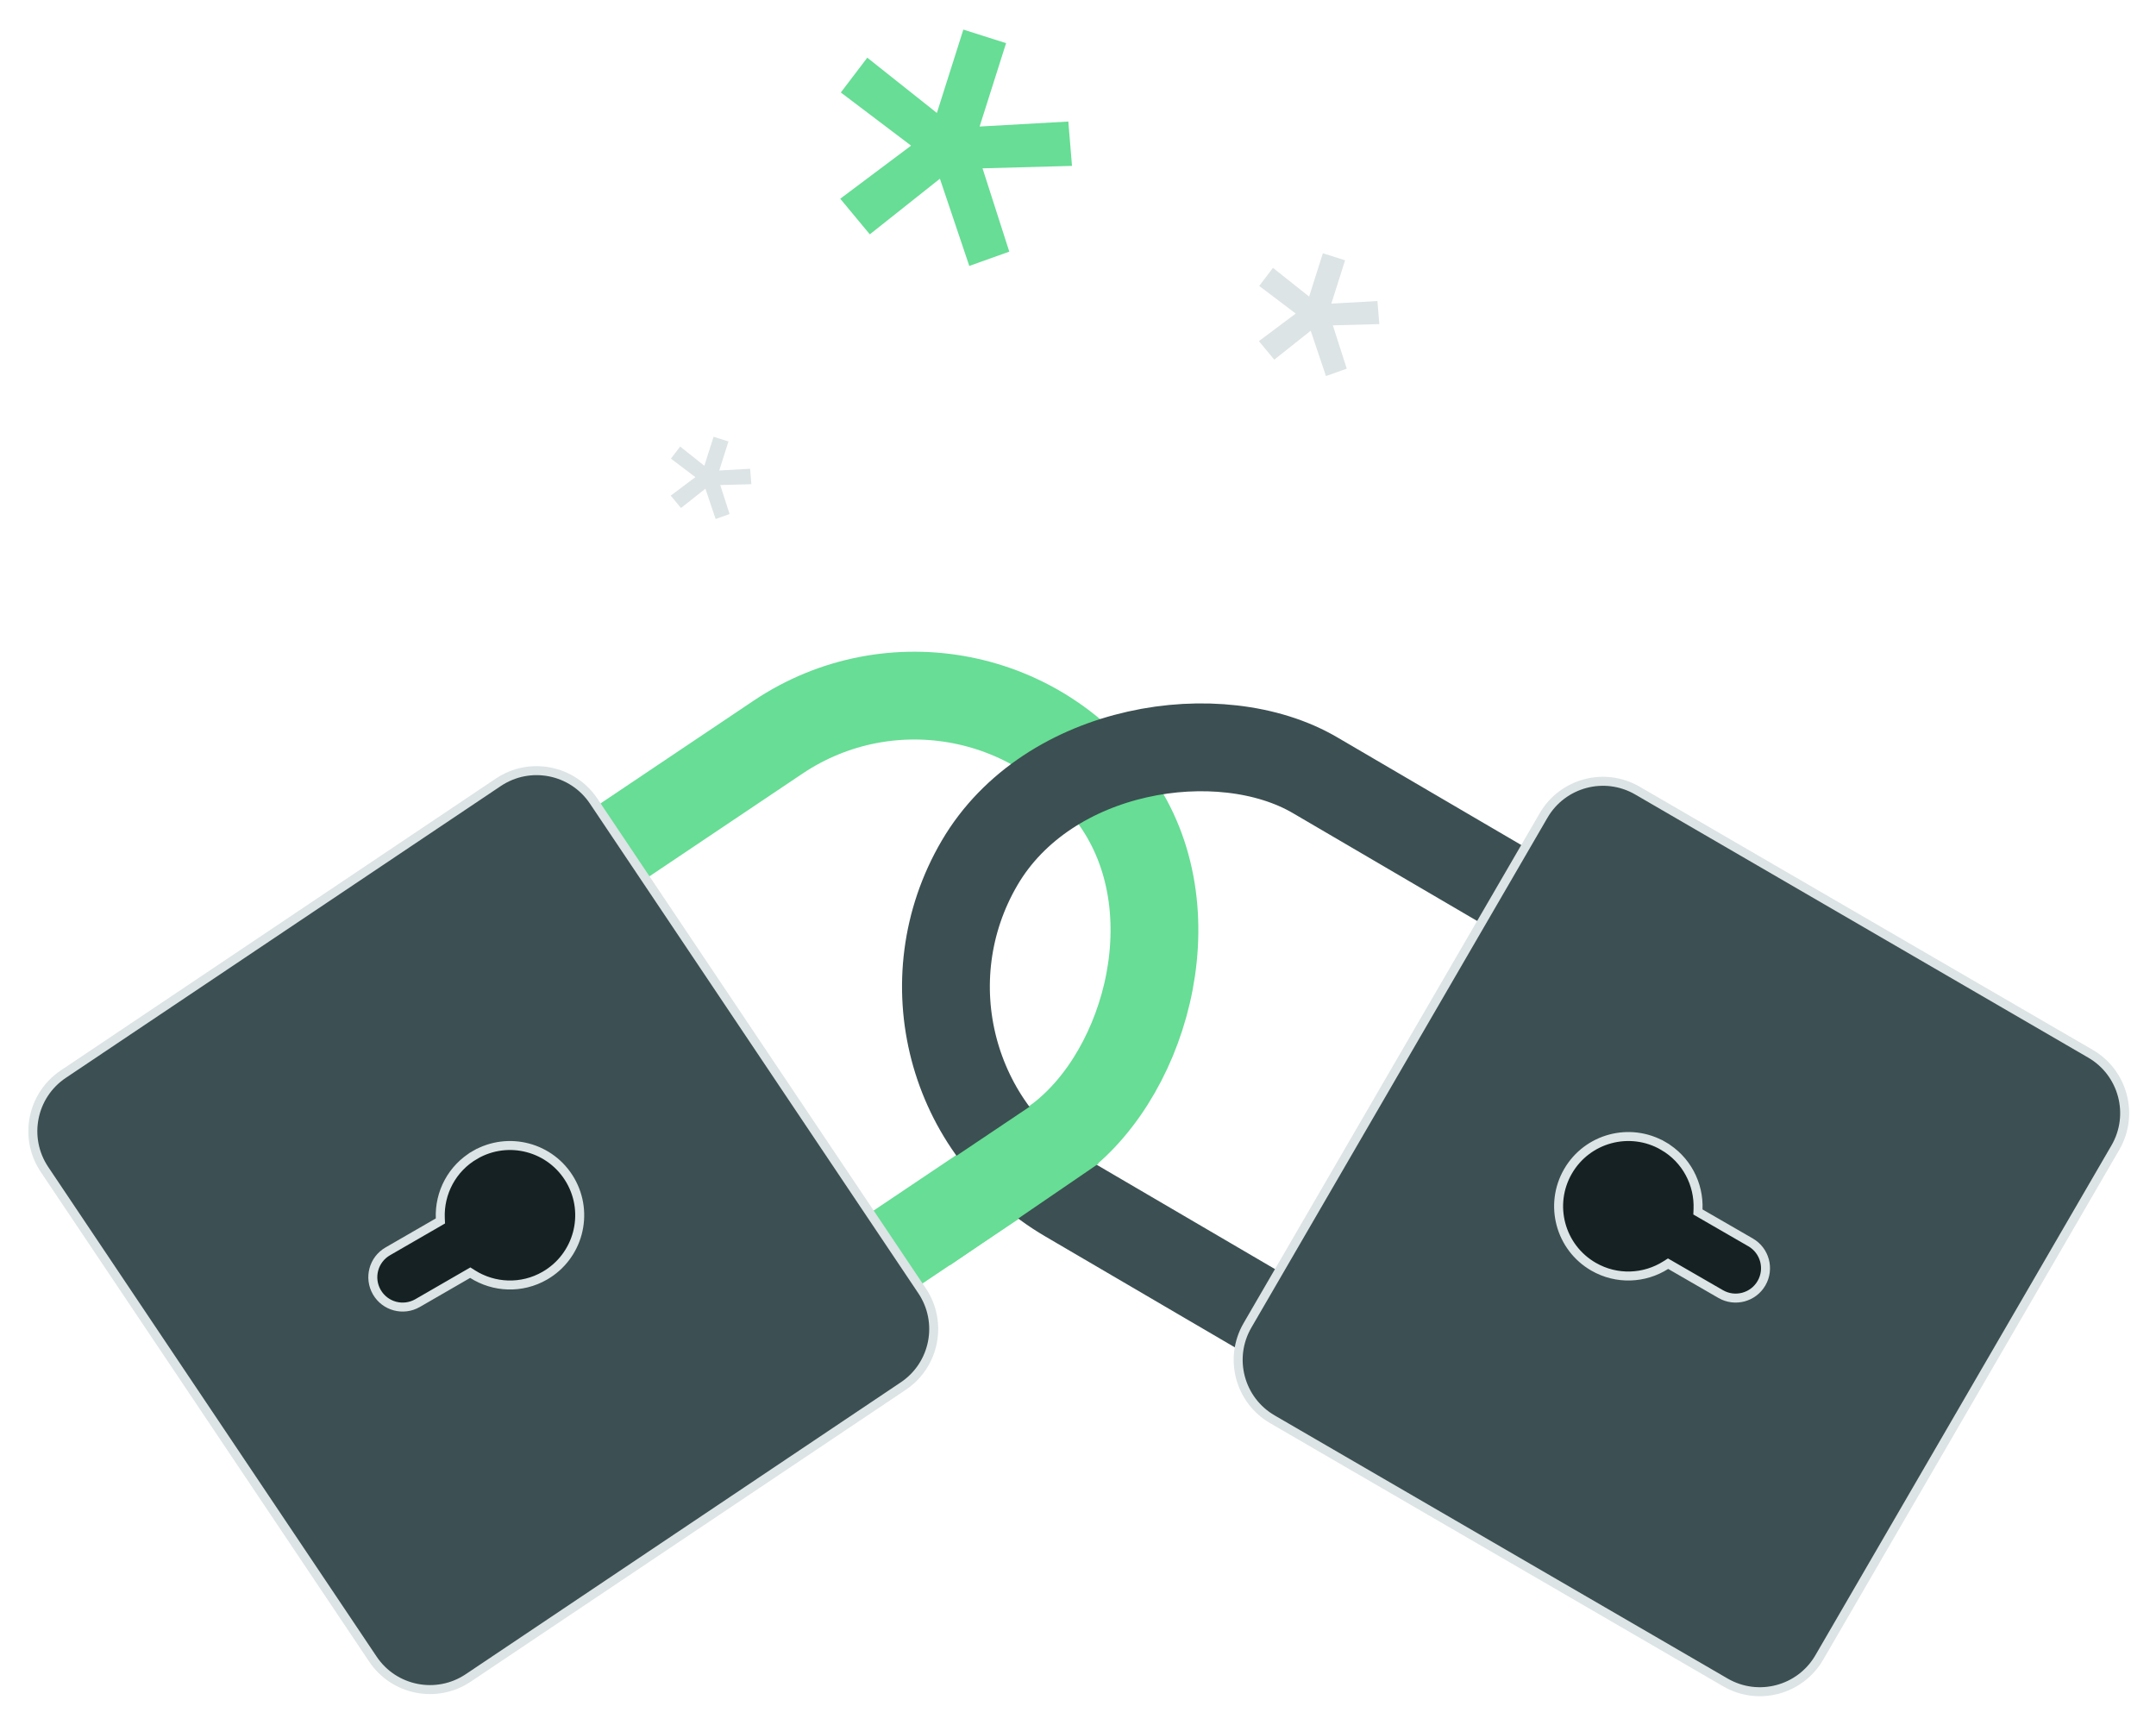 <svg width="240" height="192" viewBox="0 0 240 192" fill="none" xmlns="http://www.w3.org/2000/svg">
<rect x="-1.336" y="6.782" width="54.591" height="86.043" rx="27.296" transform="matrix(0.557 0.83 -0.83 0.557 115.626 64.184)" stroke="#67DD95" stroke-width="9.776"/>
<rect x="-6.688" y="1.747" width="54.591" height="86.043" rx="27.296" transform="matrix(-0.505 0.863 -0.863 -0.505 195.21 122.602)" stroke="#3C4F52" stroke-width="9.776"/>
<path d="M117.852 121.01L122.278 129.523L105.743 140.825L100.333 132.76L117.852 121.01Z" fill="#67DD95"/>
<path d="M55.472 87.073C58.979 84.721 63.729 85.657 66.082 89.164L102.641 143.667C104.993 147.174 104.057 151.924 100.55 154.276L52.122 186.761C48.614 189.113 43.864 188.177 41.512 184.67L4.953 130.167C2.601 126.66 3.537 121.91 7.044 119.558L55.472 87.073Z" fill="#3C4F52" stroke="#DCE4E5"/>
<path d="M49.013 135.594L49.026 135.896L48.764 136.048L43.163 139.282L43.163 139.282C41.573 140.199 41.029 142.232 41.946 143.821L41.946 143.821C42.864 145.411 44.896 145.955 46.486 145.038L52.086 141.804L52.349 141.653L52.604 141.815C54.967 143.315 58.061 143.481 60.651 141.986C64.363 139.842 65.635 135.095 63.492 131.382C61.349 127.67 56.601 126.398 52.889 128.541L52.641 128.111L52.889 128.541C50.299 130.036 48.897 132.798 49.013 135.594Z" fill="#152123" stroke="#DCE4E5"/>
<path d="M232.704 117.284C236.356 119.405 237.597 124.085 235.476 127.737L202.516 184.488C200.395 188.14 195.715 189.381 192.064 187.26L141.637 157.973C137.986 155.852 136.745 151.172 138.866 147.521L171.826 90.769C173.947 87.118 178.626 85.877 182.278 87.998L232.704 117.284Z" fill="#3C4F52" stroke="#DCE4E5"/>
<path d="M189.02 134.594L189.008 134.896L189.27 135.048L194.871 138.282L194.871 138.282C196.46 139.199 197.005 141.232 196.087 142.821L196.087 142.821C195.169 144.411 193.137 144.955 191.547 144.038L185.947 140.804L185.685 140.653L185.429 140.815C183.066 142.315 179.972 142.481 177.382 140.986C173.67 138.842 172.398 134.095 174.541 130.382C176.685 126.67 181.432 125.398 185.144 127.541L185.393 127.111L185.144 127.541C187.734 129.036 189.137 131.798 189.02 134.594Z" fill="#152123" stroke="#DCE4E5"/>
<path d="M109.048 14.083L111.994 4.804L107.237 3.293L104.291 12.573L96.544 6.422L93.598 10.293L101.419 16.21L93.534 22.119L96.825 26.083L104.628 19.891L107.898 29.599L112.351 28.009L109.373 18.736L119.331 18.465L118.924 13.528L109.048 14.083Z" fill="#67DD95"/>
<path d="M80.063 52.368L81.088 49.139L79.433 48.613L78.407 51.843L75.711 49.702L74.686 51.049L77.408 53.108L74.663 55.165L75.809 56.544L78.525 54.389L79.662 57.768L81.213 57.215L80.176 53.987L83.641 53.893L83.5 52.175L80.063 52.368Z" fill="#DCE4E5"/>
<path d="M148.2 33.795L149.731 28.973L147.26 28.188L145.728 33.01L141.703 29.814L140.172 31.826L144.236 34.9L140.138 37.971L141.849 40.031L145.904 36.813L147.603 41.858L149.917 41.031L148.369 36.213L153.544 36.072L153.332 33.507L148.2 33.795Z" fill="#DCE4E5"/>
</svg>
